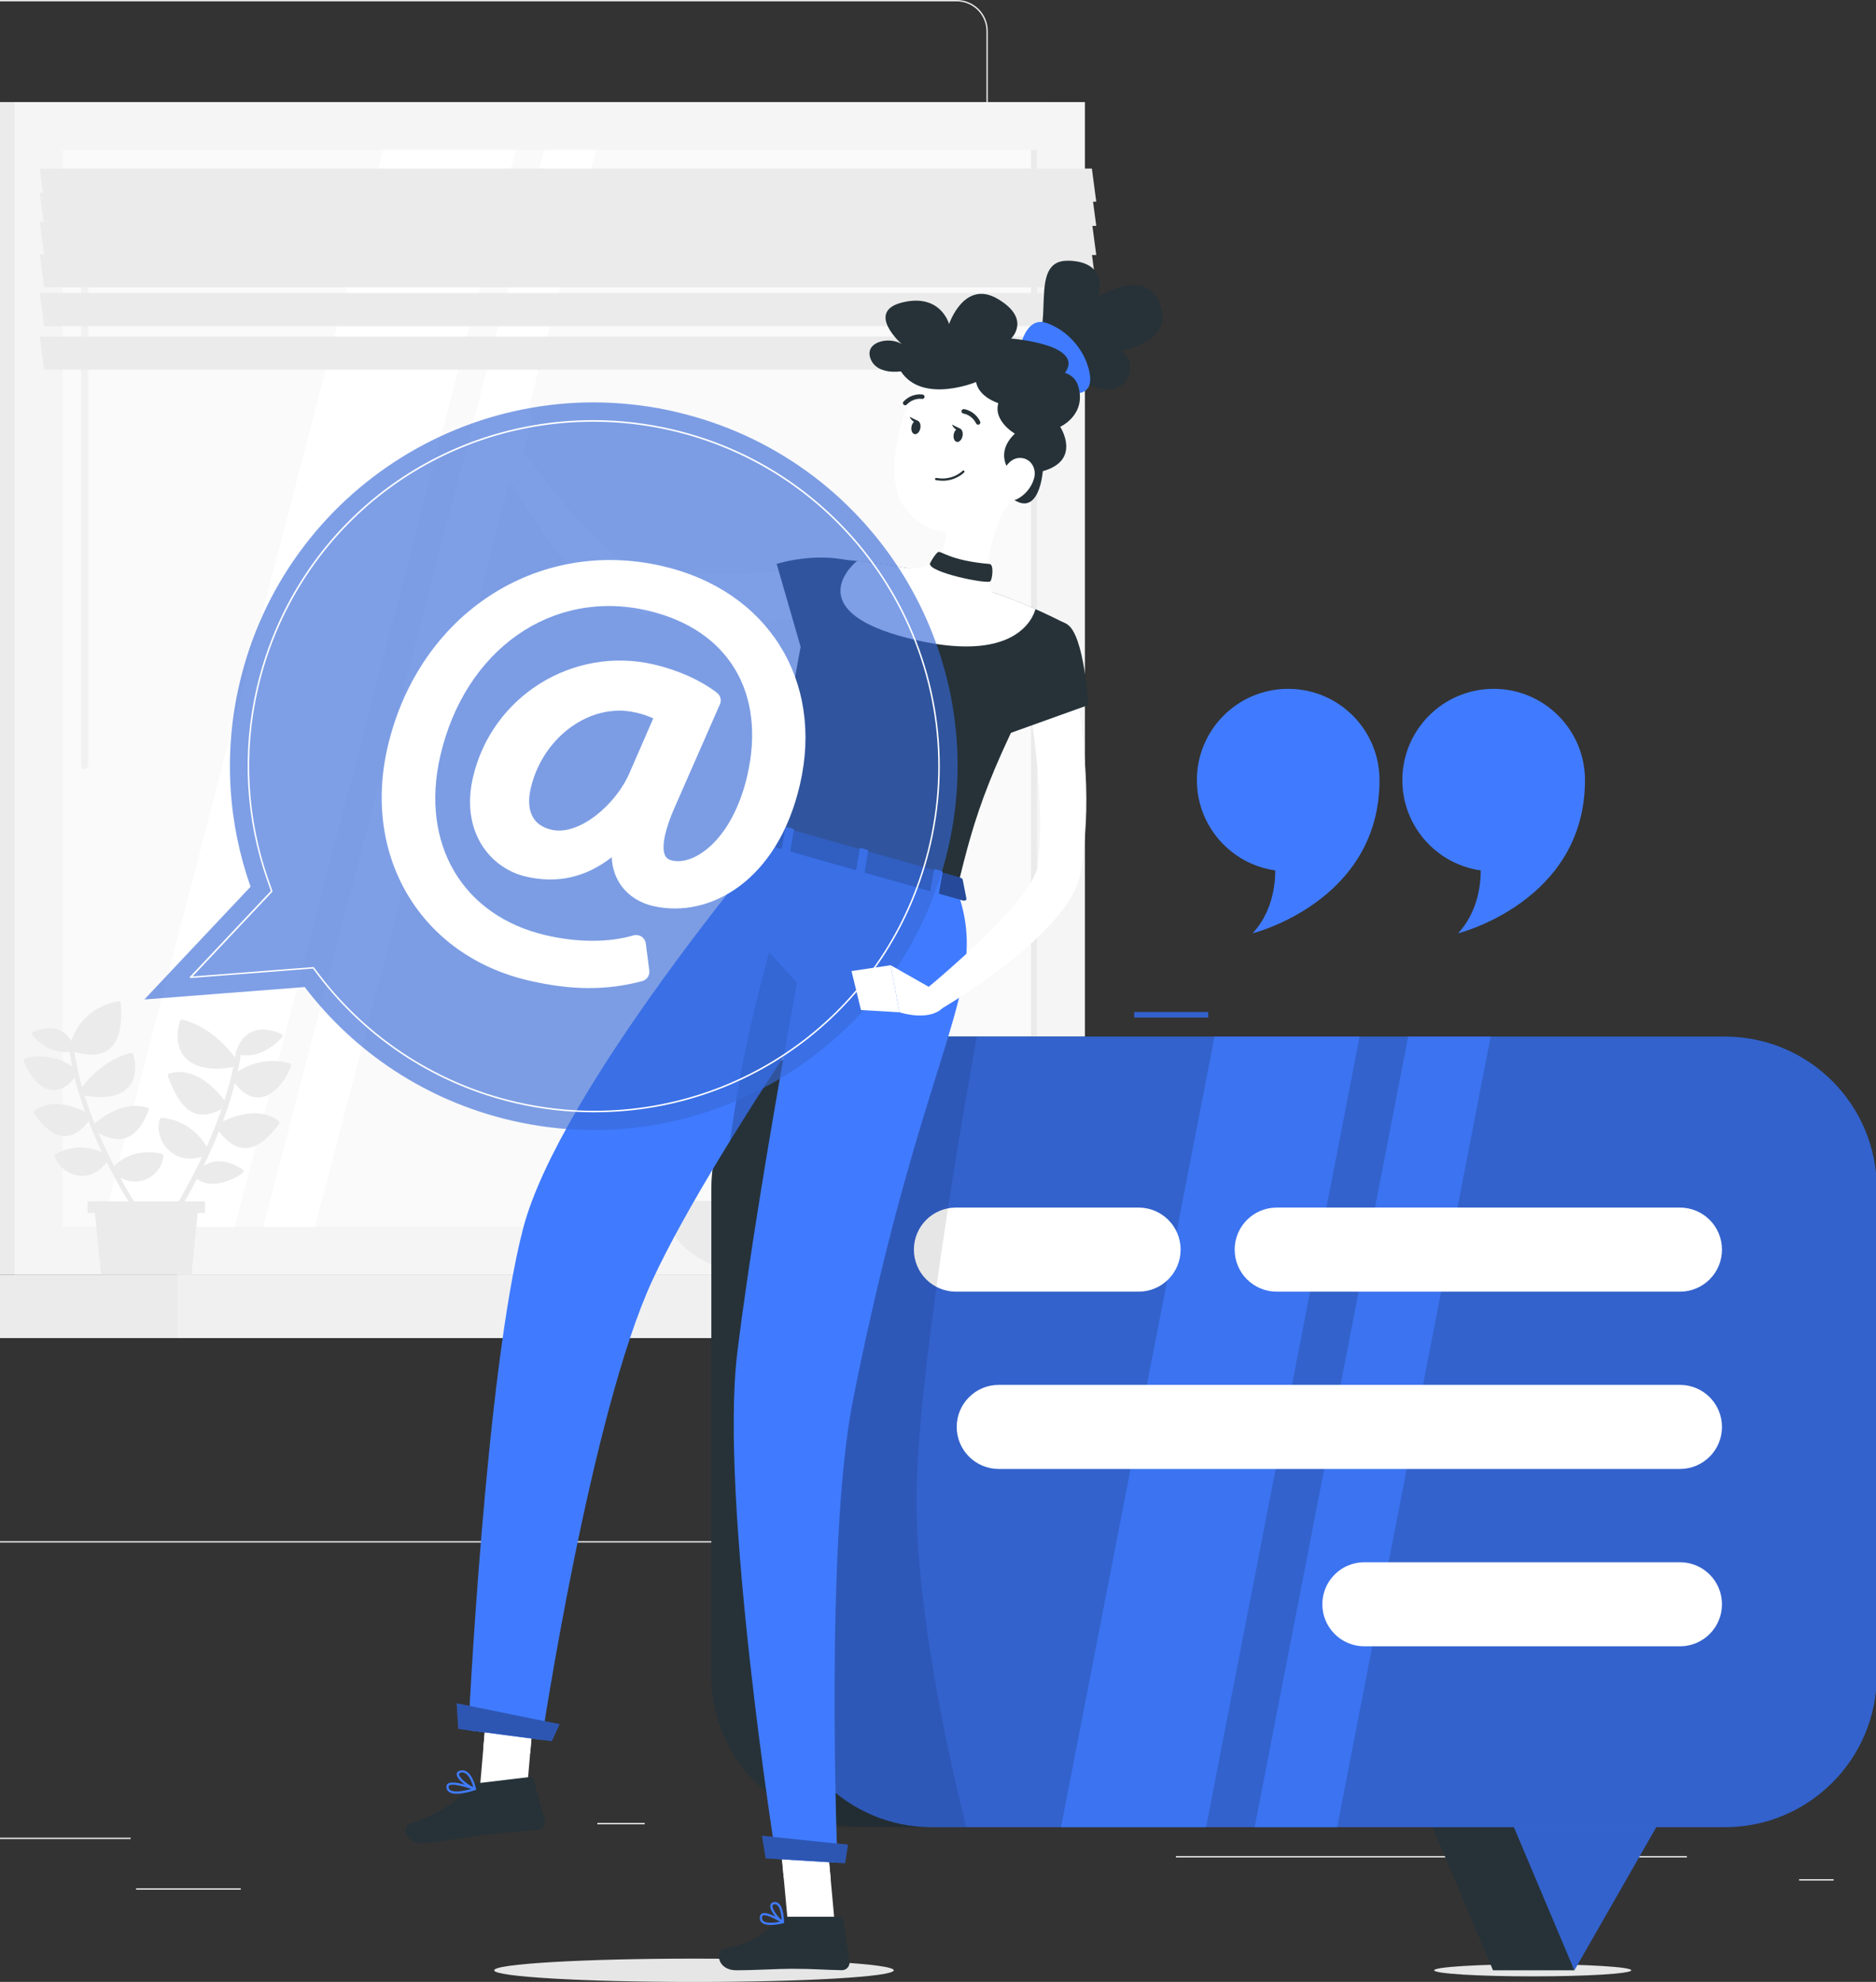 <svg width="692" height="731" viewBox="0 0 692 731" fill="none" xmlns="http://www.w3.org/2000/svg">
<rect x="0" y="0" width="692" height="731" fill="#333333" stroke="none"/>
<g clip-path="url(#clip0_206_1122)">
<path d="M48.187 677.797H-18.45V678.3H48.187V677.797Z" fill="#EBEBEB"/>
<path d="M237.818 672.346H220.334V672.849H237.818V672.346Z" fill="#EBEBEB"/>
<path d="M88.809 696.484H50.199V696.986H88.809V696.484Z" fill="#EBEBEB"/>
<path d="M676.374 693.104H663.638V693.607H676.374V693.104Z" fill="#EBEBEB"/>
<path d="M622.231 684.596H433.747V685.099H622.231V684.596Z" fill="#EBEBEB"/>
<path d="M352.864 568.938H-35.633C-41.971 568.938 -47.121 563.788 -47.121 557.452V11.485C-47.121 5.149 -41.971 0 -35.633 0H352.884C359.222 0 364.373 5.149 364.373 11.485V557.452C364.373 563.788 359.222 568.938 352.884 568.938H352.864ZM-35.633 0.503C-41.689 0.503 -46.618 5.431 -46.618 11.485V557.452C-46.618 563.507 -41.689 568.435 -35.633 568.435H352.884C358.94 568.435 363.87 563.507 363.87 557.452V11.485C363.87 5.431 358.94 0.503 352.884 0.503H-35.633Z" fill="#EBEBEB"/>
<path d="M387.591 37.654H-0.483V470.095H387.591V37.654Z" fill="#EBEBEB"/>
<path d="M400.186 37.654H5.392V470.095H400.186V37.654Z" fill="#F5F5F5"/>
<path d="M387.591 470.095H-0.483V493.529H387.591V470.095Z" fill="#EBEBEB"/>
<path d="M460.104 470.095H65.309V493.529H460.104V470.095Z" fill="#F0F0F0"/>
<path d="M382.541 55.315H23.057V452.455H382.541V55.315Z" fill="#FAFAFA"/>
<path d="M37.664 452.455L141.322 55.315H190.254L86.596 452.455H37.664Z" fill="white"/>
<path d="M31.246 283.614C30.542 283.614 29.978 283.051 29.978 282.347V66.8C29.978 66.096 30.542 65.533 31.246 65.533C31.95 65.533 32.514 66.096 32.514 66.8V282.367C32.514 283.071 31.95 283.634 31.246 283.634V283.614Z" fill="#F1F1F1"/>
<path d="M97.119 452.455L200.757 55.315H219.831L116.193 452.455H97.119Z" fill="white"/>
<path d="M382.541 55.315H380.308V452.455H382.541V55.315Z" fill="#EBEBEB"/>
<path d="M404.371 74.383H16.297L14.667 62.174H402.762L404.371 74.383Z" fill="#EBEBEB"/>
<path d="M404.371 83.314H16.297L14.667 71.105H402.762L404.371 83.314Z" fill="#EBEBEB"/>
<path d="M404.371 94.055H16.297L14.667 81.846H402.762L404.371 94.055Z" fill="#EBEBEB"/>
<path d="M404.371 105.983H16.297L14.667 93.774H402.762L404.371 105.983Z" fill="#EBEBEB"/>
<path d="M404.371 120.285H16.297L14.667 108.075H402.762L404.371 120.285Z" fill="#EBEBEB"/>
<path d="M404.371 136.356H16.297L14.667 124.146H402.762L404.371 136.356Z" fill="#EBEBEB"/>
<path d="M32.272 443.102H75.651V447.386H72.915L70.641 470.095H37.262L35.008 447.386H32.272V443.102Z" fill="#EBEBEB"/>
<path d="M29.073 403.275C29.073 403.275 29.073 403.215 29.073 403.174C28.51 401.284 27.986 399.393 27.524 397.462C24.687 401.143 21.93 402.068 19.878 402.068C19.657 402.068 19.436 402.068 19.214 402.028C15.15 401.626 11.247 397.683 8.772 391.468C8.671 391.226 8.691 390.965 8.812 390.744C8.933 390.522 9.134 390.361 9.376 390.301C17.303 388.229 23.6 391.307 26.598 393.278C26.236 391.468 25.914 389.657 25.673 387.847C25.009 387.968 24.365 388.048 23.721 388.048C17.081 388.048 12.192 382.135 11.971 381.833C11.79 381.612 11.73 381.33 11.81 381.069C11.87 380.807 12.072 380.586 12.333 380.485C16.297 378.916 19.657 378.776 22.313 380.083C23.962 380.888 25.27 382.255 26.236 384.046C27.665 379.761 31.87 371.575 43.539 369.281C43.801 369.221 44.042 369.282 44.243 369.442C44.445 369.603 44.565 369.825 44.586 370.086C44.928 376.12 44.746 383.502 40.199 387.002C38.489 388.33 36.316 388.994 33.681 388.994C31.85 388.994 29.777 388.652 27.483 388.028C28.107 392.353 29.073 396.677 30.28 400.922C32.634 397.804 38.791 390.804 48.127 388.41C48.589 388.29 49.072 388.571 49.193 389.034C50.561 394.223 49.857 398.447 47.161 401.223C44.948 403.516 41.467 404.683 37.081 404.683C35.27 404.683 33.318 404.482 31.226 404.08C32.333 407.64 33.58 411.099 34.908 414.438C37.624 412.045 45.592 405.95 54.263 408.485C54.505 408.545 54.706 408.726 54.806 408.947C54.907 409.168 54.927 409.43 54.827 409.651C52.473 415.404 49.797 418.582 46.416 419.688C45.531 419.97 44.606 420.111 43.64 420.111C41.507 420.111 39.113 419.407 36.377 417.979C38.248 422.384 40.219 426.487 42.111 430.168C44.143 427.955 49.716 423.43 59.595 425.522C60.038 425.622 60.319 426.024 60.279 426.467C59.957 430.047 57.422 433.467 53.961 434.955C52.996 435.378 51.607 435.78 49.897 435.78C48.288 435.78 46.396 435.398 44.324 434.332C48.71 442.398 52.211 447.527 52.291 447.647C52.573 448.05 52.473 448.593 52.07 448.874C51.929 448.975 51.748 449.035 51.567 449.035C51.285 449.035 51.024 448.895 50.843 448.653C50.742 448.512 46.376 442.096 41.246 432.3C41.185 432.22 41.145 432.119 41.105 432.039C40.541 430.952 39.958 429.806 39.374 428.639C36.98 431.898 33.781 433.688 30.341 433.688C29.978 433.688 29.596 433.668 29.214 433.628C25.19 433.185 21.508 430.309 20.281 426.648C20.14 426.246 20.321 425.803 20.683 425.602C27.725 421.68 34.204 423.45 37.564 424.938C36.296 422.263 35.049 419.427 33.841 416.47C33.761 416.369 33.721 416.229 33.701 416.108C33.359 415.263 33.037 414.418 32.695 413.574C29.777 417.234 26.9 419.045 23.902 419.045C20.261 419.045 16.558 416.349 12.615 410.818C12.333 410.436 12.414 409.893 12.796 409.611C18.993 404.944 27.504 408.123 31.347 409.993C30.562 407.801 29.817 405.568 29.154 403.315C29.154 403.315 29.154 403.315 29.133 403.275H29.073Z" fill="#EBEBEB"/>
<path d="M74.524 426.688C73.076 427.111 71.627 427.352 70.259 427.352C67.321 427.352 64.645 426.386 62.492 424.476C59.172 421.539 57.724 416.872 58.911 412.91C59.032 412.507 59.414 412.246 59.837 412.286C69.514 413.312 74.363 419.729 76.234 422.967C78.186 418.582 80.077 413.936 81.727 409.108C79.172 410.436 76.878 411.12 74.826 411.12C73.84 411.12 72.894 410.959 71.989 410.657C67.221 409.028 64.323 403.174 61.929 397.06C61.828 396.838 61.849 396.577 61.969 396.356C62.07 396.134 62.271 395.973 62.512 395.893C72.351 393.157 80.319 402.551 82.793 405.91C84.081 401.867 85.188 397.723 86.053 393.56C83.84 393.962 81.747 394.163 79.836 394.163C74.826 394.163 70.903 392.815 68.408 390.18C65.47 387.063 64.746 382.376 66.335 376.663C66.456 376.201 66.939 375.919 67.402 376.06C77.442 378.796 84.041 386.439 86.697 390.04C86.817 389.295 86.958 388.551 87.059 387.807C87.079 387.606 87.18 387.445 87.32 387.304C88.367 384.126 90.218 381.813 92.692 380.646C95.63 379.258 99.292 379.459 103.618 381.25C103.879 381.35 104.06 381.571 104.141 381.853C104.201 382.115 104.141 382.416 103.96 382.617C103.698 382.919 98.346 389.255 91.123 389.255C90.379 389.255 89.594 389.155 88.829 389.014C88.507 391.086 88.125 393.157 87.683 395.229C90.982 393.097 97.984 389.738 106.756 392.152C106.998 392.212 107.199 392.393 107.32 392.614C107.42 392.836 107.44 393.097 107.34 393.338C104.543 400.137 100.197 404.421 95.731 404.784C95.529 404.784 95.328 404.804 95.107 404.804C92.833 404.804 89.775 403.758 86.656 399.574C85.429 404.361 83.9 409.048 82.21 413.574C86.435 411.582 95.912 408.123 102.692 413.372C103.074 413.654 103.135 414.197 102.873 414.579C98.487 420.553 94.443 423.45 90.459 423.45H90.359C87.059 423.41 83.92 421.378 80.761 417.275C78.951 421.76 77.019 426.045 75.087 430.007C79.313 427.392 83.94 427.794 89.413 431.254C89.654 431.415 89.815 431.677 89.815 431.958C89.815 432.24 89.695 432.521 89.453 432.702C89.151 432.924 83.92 436.625 78.427 436.625C76.456 436.625 74.464 436.142 72.633 434.855C66.134 447.326 60.279 455.693 60.158 455.854C59.977 456.116 59.675 456.256 59.374 456.256C59.172 456.256 58.992 456.196 58.81 456.075C58.368 455.774 58.267 455.17 58.589 454.728C58.73 454.527 66.879 442.921 74.544 426.668L74.524 426.688Z" fill="#EBEBEB"/>
<path d="M244.478 442.941C244.478 457.946 260.695 470.095 280.694 470.095C300.693 470.095 316.91 457.946 316.91 442.941H244.478Z" fill="#EBEBEB"/>
<path d="M565.372 728.948C585.451 728.948 601.728 727.949 601.728 726.716C601.728 725.482 585.451 724.483 565.372 724.483C545.292 724.483 529.015 725.482 529.015 726.716C529.015 727.949 545.292 728.948 565.372 728.948Z" fill="#E6E6E6"/>
<path d="M636.234 382.336H318.399C287.463 382.336 262.385 407.407 262.385 438.334V617.916C262.385 648.844 287.463 673.915 318.399 673.915H636.234C667.17 673.915 692.248 648.844 692.248 617.916V438.334C692.248 407.407 667.17 382.336 636.234 382.336Z" fill="#263238"/>
<path d="M580.804 726.716H550.724L489.6 581.932H535.634L580.804 726.716Z" fill="#263238"/>
<path d="M445.678 373.284H418.395V375.296H445.678V373.284Z" fill="#407BFF"/>
<path opacity="0.2" d="M445.678 373.284H418.395V375.296H445.678V373.284Z" fill="black"/>
<path d="M663.577 581.932L580.743 726.716L519.619 581.932H663.577Z" fill="#407BFF"/>
<path opacity="0.2" d="M663.597 581.932L580.763 726.716L519.639 581.932H663.597Z" fill="black"/>
<path d="M636.254 382.336H343.71C312.774 382.336 287.695 407.407 287.695 438.334V617.916C287.695 648.844 312.774 673.915 343.71 673.915H636.254C667.19 673.915 692.268 648.844 692.268 617.916V438.334C692.268 407.407 667.19 382.336 636.254 382.336Z" fill="#407BFF"/>
<path opacity="0.2" d="M636.254 382.336H343.71C312.774 382.336 287.695 407.407 287.695 438.334V617.916C287.695 648.844 312.774 673.915 343.71 673.915H636.254C667.19 673.915 692.268 648.844 692.268 617.916V438.334C692.268 407.407 667.19 382.336 636.254 382.336Z" fill="black"/>
<path opacity="0.7" d="M444.893 673.915H391.374L447.991 382.336H501.531L444.893 673.915Z" fill="#407BFF"/>
<path opacity="0.7" d="M493.241 673.915H462.8L519.438 382.336H549.859L493.241 673.915Z" fill="#407BFF"/>
<path d="M619.675 476.411H470.948C462.377 476.411 455.436 469.472 455.436 460.903C455.436 452.334 462.377 445.395 470.948 445.395H619.675C628.247 445.395 635.188 452.334 635.188 460.903C635.188 469.472 628.247 476.411 619.675 476.411Z" fill="white"/>
<path d="M419.985 476.411H352.623C344.052 476.411 337.11 469.472 337.11 460.903C337.11 452.334 344.052 445.395 352.623 445.395H419.985C428.556 445.395 435.497 452.334 435.497 460.903C435.497 469.472 428.556 476.411 419.985 476.411Z" fill="white"/>
<path d="M619.675 541.803H368.417C359.846 541.803 352.904 534.864 352.904 526.295C352.904 517.726 359.846 510.787 368.417 510.787H619.675C628.247 510.787 635.188 517.726 635.188 526.295C635.188 534.864 628.247 541.803 619.675 541.803Z" fill="white"/>
<path d="M619.676 607.216H503.281C494.71 607.216 487.769 600.276 487.769 591.707C487.769 583.139 494.71 576.199 503.281 576.199H619.676C628.247 576.199 635.188 583.139 635.188 591.707C635.188 600.276 628.247 607.216 619.676 607.216Z" fill="white"/>
<path opacity="0.1" d="M360.329 382.336C360.329 382.336 338.076 502.62 338.076 553.429C338.076 604.239 356.466 673.915 356.466 673.915H297.715L293.812 607.92C290.17 546.188 296.267 484.276 311.92 424.455L322.946 382.316H360.349L360.329 382.336Z" fill="black"/>
<path d="M329.686 726.716C329.686 729.089 296.689 731.02 255.986 731.02C215.284 731.02 182.287 729.089 182.287 726.716C182.287 724.342 215.284 722.411 255.986 722.411C296.689 722.411 329.686 724.342 329.686 726.716Z" fill="#E6E6E6"/>
<path d="M304.415 226.851C298.178 227.837 292.343 228.339 286.307 228.782C280.311 229.184 274.296 229.285 268.26 229.245C256.127 229.184 244.136 227.937 231.722 225.161C227.174 223.975 224.036 221.943 221.239 219.891C218.483 217.799 216.108 215.587 213.875 213.334C209.449 208.808 205.686 204.021 202.125 199.153C195.123 189.317 189.007 179.26 183.635 168.579L191.18 164.074C194.56 168.62 198.041 173.266 201.622 177.731C205.143 182.237 208.785 186.642 212.547 190.826C216.269 195.03 220.153 199.073 224.136 202.613C226.128 204.363 228.16 205.972 230.152 207.259C232.124 208.527 234.116 209.472 235.263 209.613C240.373 210.458 245.987 211.162 251.479 211.443C257.033 211.685 262.606 211.846 268.219 211.745C273.833 211.665 279.446 211.363 285.08 210.961C290.653 210.598 296.427 209.975 301.719 209.331L304.415 226.871V226.851Z" fill="white"/>
<path d="M322.523 210.518C307.212 201.285 286.488 207.984 286.488 207.984L296.971 244.25C296.971 244.25 313.55 239.583 320.048 232.523C326.829 225.181 331.738 216.09 322.523 210.538V210.518Z" fill="#263238"/>
<path d="M192.488 167.875L196.19 155.404L178.665 157.577C178.665 157.577 180.396 165.703 185.043 171.234L192.488 167.875Z" fill="white"/>
<path d="M194.922 140.882L180.335 143.497L178.665 157.597L196.19 155.424L194.922 140.882Z" fill="white"/>
<path d="M394.01 96.147C409.502 96.469 405.156 109.403 405.156 109.403C405.156 109.403 422.037 98.742 427.409 111.213C432.781 123.664 420.689 127.606 413.606 129.477C418.053 132.031 418.274 140.298 412.037 143.034C405.8 145.77 395.358 138.267 387.471 138.388L379.724 129.195C390.267 122.356 378.517 95.845 394.01 96.167V96.147Z" fill="#263238"/>
<path d="M391.595 144.764C398.355 145.93 403.265 145.106 401.937 137.643C400.609 130.181 394.814 122.356 386.283 119.198C377.752 116.04 375.841 130.141 375.841 130.141L391.595 144.764Z" fill="#407BFF"/>
<path d="M193.896 666.03L176.633 664.039L180.074 623.951L197.337 625.942L193.896 666.03Z" fill="white"/>
<path d="M308.238 712.998L290.895 712.193L287.172 671.783L304.516 672.567L308.238 712.998Z" fill="white"/>
<path d="M290.231 706.963H309.747C310.451 706.963 311.035 707.446 311.135 708.15L313.348 723.578C313.57 725.187 312.202 726.695 310.572 726.675C303.771 726.555 300.492 726.152 291.901 726.152C286.629 726.152 278.903 726.695 271.62 726.695C264.336 726.695 263.934 719.494 266.972 718.831C280.573 715.914 282.726 711.871 287.313 708.009C288.138 707.305 289.184 706.943 290.21 706.943L290.231 706.963Z" fill="#263238"/>
<path d="M176.05 657.723L195.425 655.43C196.129 655.35 196.753 655.772 196.934 656.436L200.958 671.501C201.381 673.07 200.194 674.74 198.564 674.901C191.804 675.585 188.484 675.565 179.973 676.59C174.722 677.214 163.957 679.044 156.714 679.889C149.632 680.734 148.244 673.634 151.181 672.628C164.36 668.122 169.189 663.476 173.293 659.111C174.038 658.326 175.024 657.824 176.05 657.703V657.723Z" fill="#263238"/>
<path d="M180.094 623.971L178.303 644.628L195.566 646.62L197.357 625.962L180.094 623.971Z" fill="white"/>
<path d="M304.516 672.588L287.152 671.783L289.104 692.622L306.447 693.426L304.516 672.588Z" fill="white"/>
<path d="M305.703 205.912C305.703 205.912 296.951 206.455 285.1 308.998C312.021 316.622 339.867 324.507 352.965 328.228C359.645 300.289 364.453 283.252 393.708 230.331C393.708 230.331 380.368 223.21 365.962 218.363C354.695 214.581 345.44 211.564 335.138 209.633C321.557 207.099 305.683 205.912 305.683 205.912H305.703Z" fill="#263238"/>
<path d="M372.763 182.8C368.014 192.153 360.912 209.774 365.982 218.363C365.982 218.363 360.429 227.656 341.999 222.426C321.738 216.693 335.159 209.633 335.159 209.633C346.969 210.136 349.001 201.849 349.263 193.602L372.763 182.82V182.8Z" fill="white"/>
<path d="M316.185 206.897C321.738 207.501 328.72 208.426 335.159 209.613C345.46 211.544 354.715 214.561 365.982 218.343C371.757 220.274 377.33 222.567 381.958 224.638C381.052 227.997 374.352 245.417 334.816 235.339C297.876 225.926 311.98 210.297 316.185 206.877V206.897Z" fill="white"/>
<path d="M363.186 187.205L349.283 193.582C349.222 195.533 349.061 197.484 348.679 199.314C353.085 199.898 360.51 197.926 362.22 193.622C363.065 191.49 363.246 188.332 363.186 187.185V187.205Z" fill="white"/>
<path d="M381.595 160.775C377.451 177.51 376.042 184.671 365.902 191.791C350.651 202.492 331.014 193.743 330.068 176.122C329.223 160.252 336.144 135.572 353.951 131.87C371.495 128.23 385.74 144.06 381.595 160.795V160.775Z" fill="white"/>
<path d="M376.163 176.927C371.113 174.312 367.069 166.829 374.352 159.95C374.352 159.95 364.373 154.218 369.342 146.293C374.312 138.388 394.573 131.83 397.732 142.431C400.891 153.031 391.072 157.416 391.072 157.416C391.072 157.416 399.14 169.726 384.654 173.789C384.654 173.789 383.406 191.57 373.024 183.645L376.183 176.907L376.163 176.927Z" fill="#263238"/>
<path d="M381.414 176.525C380.428 179.964 377.954 182.619 375.358 183.987C371.455 186.059 368.558 182.8 368.859 178.637C369.121 174.875 371.475 169.263 375.761 168.921C379.986 168.579 382.561 172.602 381.414 176.525Z" fill="white"/>
<path d="M285.1 308.998C285.1 308.998 206.27 401.947 192.93 453.199C179.047 506.502 172.75 638.172 172.75 638.172L199.831 641.712C199.831 641.712 217.939 521.166 240.715 472.066C264.98 419.749 334.796 323.099 334.796 323.099L285.1 309.019V308.998Z" fill="#407BFF"/>
<path d="M203.554 642.195L169.048 637.669L168.444 628.235L206.411 635.939L203.554 642.195Z" fill="#407BFF"/>
<path opacity="0.3" d="M203.554 642.195L169.048 637.669L168.444 628.235L206.411 635.939L203.554 642.195Z" fill="black"/>
<path opacity="0.2" d="M283.752 351.259C274.557 384.528 271.962 402.873 269.245 420.855C276.428 409.189 284.034 397.381 291.418 386.198C294.094 380.284 296.83 374.431 299.526 368.738C299.526 368.678 299.566 368.598 299.586 368.537L283.752 351.279V351.259Z" fill="black"/>
<path d="M303.027 314.067C303.027 314.067 280.211 431.475 271.962 498.939C265.282 553.429 286.307 685.642 286.307 685.642L308.922 687.03C308.922 687.03 304.154 568.958 314.676 516.157C341.275 382.577 366.143 364.635 352.985 328.208L303.047 314.047L303.027 314.067Z" fill="#407BFF"/>
<path d="M311.719 687.211L282.444 685.421L281.076 677.093L312.785 680.392L311.719 687.211Z" fill="#407BFF"/>
<path opacity="0.3" d="M311.719 687.211L282.444 685.421L281.076 677.093L312.785 680.392L311.719 687.211Z" fill="black"/>
<path d="M355.118 324.527L356.466 331.466C356.566 332.009 355.882 332.331 355.097 332.11L283.933 311.935C283.329 311.754 282.907 311.312 282.967 310.929L284.074 304.674C284.154 304.231 284.778 304.03 285.442 304.231L354.172 323.702C354.675 323.843 355.057 324.185 355.138 324.527H355.118Z" fill="#407BFF"/>
<path opacity="0.4" d="M355.118 324.527L356.466 331.466C356.566 332.009 355.882 332.331 355.097 332.11L283.933 311.935C283.329 311.754 282.907 311.312 282.967 310.929L284.074 304.674C284.154 304.231 284.778 304.03 285.442 304.231L354.172 323.702C354.675 323.843 355.057 324.185 355.138 324.527H355.118Z" fill="black"/>
<path d="M343.709 329.596L345.54 330.119C345.903 330.219 346.245 330.119 346.285 329.877L347.653 321.751C347.693 321.51 347.432 321.228 347.049 321.127L345.218 320.605C344.856 320.504 344.514 320.605 344.474 320.846L343.106 328.972C343.066 329.214 343.327 329.495 343.689 329.596H343.709Z" fill="#407BFF"/>
<path d="M288.883 314.067L290.713 314.59C291.076 314.691 291.418 314.59 291.458 314.349L292.826 306.223C292.866 305.981 292.605 305.7 292.243 305.599L290.412 305.076C290.049 304.976 289.707 305.076 289.667 305.317L288.299 313.444C288.259 313.685 288.52 313.967 288.883 314.067Z" fill="#407BFF"/>
<path d="M316.306 321.831L318.137 322.354C318.499 322.455 318.841 322.354 318.881 322.113L320.25 313.987C320.29 313.745 320.028 313.464 319.666 313.363L317.835 312.84C317.473 312.74 317.131 312.84 317.091 313.082L315.723 321.208C315.682 321.449 315.944 321.731 316.306 321.831Z" fill="#407BFF"/>
<path d="M355.057 160.795C354.796 162.163 353.87 163.148 352.965 162.988C352.059 162.827 351.536 161.58 351.798 160.192C352.059 158.824 352.985 157.838 353.89 157.999C354.796 158.16 355.319 159.407 355.057 160.795Z" fill="#263238"/>
<path d="M339.484 157.939C339.223 159.307 338.297 160.292 337.392 160.131C336.486 159.97 335.963 158.723 336.225 157.335C336.486 155.968 337.412 154.982 338.317 155.143C339.223 155.304 339.746 156.551 339.484 157.939Z" fill="#263238"/>
<path d="M338.68 155.304L335.541 153.735C335.541 153.735 336.768 156.631 338.68 155.304Z" fill="#263238"/>
<path d="M343.166 161.057C343.166 161.057 339.746 166.548 336.647 168.941C338.156 170.973 341.396 170.772 341.396 170.772L343.186 161.057H343.166Z" fill="white"/>
<path d="M347.653 177.309C346.888 177.309 346.084 177.249 345.239 177.088C345.017 177.048 344.856 176.826 344.917 176.605C344.957 176.384 345.178 176.243 345.4 176.283C351.436 177.389 355.057 173.688 355.077 173.648C355.238 173.487 355.5 173.487 355.661 173.648C355.822 173.809 355.822 174.071 355.661 174.232C355.52 174.372 352.643 177.329 347.653 177.329V177.309Z" fill="#263238"/>
<path d="M360.811 156.651C360.51 156.651 360.228 156.491 360.067 156.189C358.417 152.91 355.419 152.548 355.379 152.528C354.936 152.488 354.594 152.065 354.655 151.623C354.715 151.18 355.097 150.838 355.56 150.899C355.721 150.899 359.484 151.381 361.536 155.445C361.737 155.847 361.576 156.35 361.174 156.551C361.053 156.611 360.932 156.631 360.811 156.631V156.651Z" fill="#263238"/>
<path d="M333.871 149.491C333.67 149.491 333.448 149.41 333.308 149.249C332.986 148.927 332.965 148.405 333.308 148.083C336.466 144.804 340.209 145.488 340.37 145.528C340.812 145.609 341.114 146.051 341.013 146.494C340.933 146.936 340.49 147.218 340.048 147.137C339.887 147.117 336.989 146.634 334.474 149.229C334.314 149.39 334.092 149.471 333.891 149.471L333.871 149.491Z" fill="#263238"/>
<path d="M395.84 249.359C397.209 255.514 398.054 261.307 398.879 267.301C399.643 273.255 400.106 279.269 400.448 285.283C401.112 297.392 400.609 309.441 398.577 321.992C397.671 326.599 395.84 329.857 393.949 332.774C392.038 335.65 389.965 338.164 387.853 340.518C383.607 345.204 379.04 349.247 374.393 353.089C364.997 360.672 355.339 367.391 344.997 373.405L340.028 366.144C344.374 362.503 348.8 358.742 353.025 354.9C357.311 351.118 361.496 347.216 365.439 343.193C369.423 339.21 373.205 335.107 376.485 330.903C378.115 328.811 379.604 326.679 380.75 324.627C381.897 322.596 382.722 320.524 382.803 319.377C383.346 314.228 383.688 308.576 383.648 303.085C383.567 297.533 383.366 291.961 382.944 286.37C382.521 280.778 381.877 275.186 381.133 269.594C380.429 264.063 379.463 258.33 378.497 253.08L395.861 249.319L395.84 249.359Z" fill="white"/>
<path d="M393.728 230.331C399.945 234.334 401.474 260.04 401.474 260.04L369.745 271.425C369.745 271.425 365.66 249.158 371.012 241.193C376.586 232.885 386.625 225.785 393.728 230.331Z" fill="#263238"/>
<path d="M284.275 710.001C282.947 710.001 281.7 709.779 280.975 709.095C280.392 708.572 280.171 707.828 280.291 706.903C280.392 706.219 280.794 705.897 281.116 705.756C283.128 704.831 288.42 708.251 289.003 708.633C289.144 708.733 289.205 708.894 289.184 709.055C289.164 709.216 289.044 709.337 288.883 709.377C287.655 709.659 285.905 710.001 284.295 710.001H284.275ZM281.961 706.4C281.76 706.4 281.579 706.42 281.438 706.501C281.297 706.561 281.136 706.682 281.096 707.024C281.016 707.667 281.136 708.15 281.519 708.492C282.404 709.297 284.678 709.397 287.696 708.794C285.824 707.667 283.289 706.42 281.961 706.42V706.4Z" fill="#407BFF"/>
<path d="M288.782 709.397C288.782 709.397 288.641 709.397 288.581 709.337C286.931 708.391 283.772 704.65 284.154 702.699C284.235 702.317 284.517 701.673 285.543 701.552C286.186 701.472 286.79 701.653 287.293 702.096C289.184 703.765 289.204 708.774 289.204 708.975C289.204 709.115 289.124 709.256 289.003 709.337C288.943 709.377 288.862 709.397 288.802 709.397H288.782ZM285.824 702.357C285.824 702.357 285.704 702.357 285.643 702.357C285.12 702.417 284.999 702.659 284.959 702.84C284.718 704.027 286.689 706.843 288.339 708.17C288.239 706.501 287.856 703.705 286.73 702.699C286.448 702.458 286.166 702.337 285.824 702.337V702.357Z" fill="#407BFF"/>
<path d="M168.404 661.605C167.297 661.605 166.311 661.424 165.627 660.941C165.004 660.499 164.682 659.855 164.662 659.03C164.662 658.548 164.843 658.125 165.225 657.864C167.197 656.456 174.5 659.151 175.325 659.473C175.486 659.533 175.587 659.694 175.587 659.875C175.587 660.056 175.466 660.197 175.305 660.257C173.474 660.841 170.677 661.605 168.424 661.605H168.404ZM166.955 658.266C166.392 658.266 165.949 658.347 165.688 658.528C165.527 658.648 165.466 658.789 165.466 659.01C165.466 659.574 165.688 659.976 166.09 660.257C167.257 661.062 170.114 660.901 173.856 659.815C171.603 659.051 168.686 658.266 166.955 658.266Z" fill="#407BFF"/>
<path d="M175.164 660.257C175.164 660.257 175.084 660.257 175.044 660.257C172.871 659.574 168.364 656.335 168.464 654.344C168.464 653.881 168.746 653.258 169.853 653.016C170.678 652.835 171.462 652.976 172.207 653.459C174.581 655.008 175.547 659.594 175.587 659.795C175.607 659.936 175.567 660.076 175.466 660.177C175.386 660.237 175.285 660.278 175.184 660.278L175.164 660.257ZM170.537 653.74C170.376 653.74 170.195 653.74 170.034 653.801C169.289 653.962 169.289 654.263 169.289 654.364C169.229 655.551 172.347 658.165 174.581 659.171C174.219 657.844 173.313 655.128 171.764 654.123C171.382 653.861 170.979 653.74 170.557 653.74H170.537Z" fill="#407BFF"/>
<path opacity="0.6" d="M249.266 151.904C177.056 135.209 104.986 180.185 88.286 252.356C82.331 278.103 84.242 303.829 92.431 327.041L53.257 368.638L112.39 364.052C130.679 388.008 157.097 405.99 188.765 413.312C260.976 430.007 333.046 385.031 349.746 312.86C366.445 240.67 321.457 168.62 249.266 151.925V151.904Z" fill="#407BFF"/>
<path opacity="0.1" d="M249.266 151.904C177.056 135.209 104.986 180.185 88.286 252.356C82.331 278.103 84.242 303.829 92.431 327.041L53.257 368.638L112.39 364.052C130.679 388.008 157.097 405.99 188.765 413.312C260.976 430.007 333.046 385.031 349.746 312.86C366.445 240.67 321.457 168.62 249.266 151.925V151.904Z" fill="black"/>
<path d="M219.127 410.255C209.469 410.255 199.731 409.148 190.234 406.936C161.342 400.258 135.548 383.603 117.581 360.069L115.428 357.233L70.339 360.733C70.218 360.733 70.118 360.673 70.057 360.572C69.997 360.471 70.017 360.351 70.098 360.25L99.915 328.61L98.588 324.849C90.54 301.999 89.171 277.439 94.644 253.824C108.124 195.613 159.209 154.962 218.885 154.962C228.543 154.962 238.281 156.068 247.777 158.281C316.346 174.151 359.222 242.822 343.368 311.372C329.887 369.583 278.802 410.255 219.127 410.255ZM115.549 356.67C115.549 356.67 115.71 356.71 115.77 356.79L118.024 359.747C135.91 383.181 161.603 399.735 190.355 406.393C199.811 408.585 209.489 409.691 219.127 409.691C278.541 409.691 329.404 369.221 342.824 311.251C358.618 243.003 315.924 174.634 247.657 158.844C238.2 156.651 228.523 155.545 218.885 155.545C159.471 155.545 108.607 196.016 95.187 253.985C89.735 277.499 91.103 301.958 99.111 324.708L100.499 328.63C100.499 328.63 100.499 328.851 100.439 328.912L71.023 360.15L115.529 356.69H115.549V356.67Z" fill="white"/>
<path d="M265.563 259.778C266.227 258.29 265.765 256.54 264.477 255.534C258.562 250.948 250.071 247.126 241.218 245.075C211.32 238.155 181.381 256.842 174.46 286.732C169.832 306.726 180.798 320.263 194.017 323.32C205.586 325.995 216.008 323.662 225.645 316.179C225.826 320.162 227.013 323.179 228.261 325.271C230.897 329.736 235.383 332.894 240.896 334.162C261.56 338.949 286.81 325.09 295.079 289.367C303.993 250.908 283.148 217.779 244.417 208.808C197.88 198.047 154.28 226.75 142.972 275.588C133.556 316.3 155.447 352.486 195.063 361.658C210.777 365.299 223.674 365.359 236.872 361.879C238.603 361.417 239.729 359.747 239.508 357.977L238.22 347.98C238.079 346.954 237.496 346.029 236.631 345.446C235.766 344.883 234.679 344.722 233.673 345.003C224.519 347.679 213.05 347.658 201.401 344.963C170.577 337.822 154.903 311.211 162.428 278.726C171.502 239.563 203.634 217.035 238.824 225.181C268.642 232.081 282.746 255.454 275.623 286.189C272.505 299.645 266.087 310.185 257.998 315.133C254.397 317.326 250.815 318.11 247.818 317.366C246.188 316.944 245.624 316.139 245.323 315.516C244.478 313.725 243.854 308.918 249.306 296.789L265.563 259.738V259.778ZM234.438 262.775C236.772 263.319 238.945 264.043 240.977 264.948L232.225 285.042C227.255 296.688 213.614 308.395 203.453 306.042C194.178 303.889 194.661 295.562 195.767 290.775C200.173 271.767 217.879 258.954 234.458 262.796L234.438 262.775Z" fill="white"/>
<path d="M343.79 364.655L328.539 356.006L331.778 373.365C331.778 373.365 342.362 376.865 347.593 371.876L343.79 364.655Z" fill="white"/>
<path d="M314.093 358.158L317.594 372.54L331.778 373.365L328.539 356.006L314.093 358.158Z" fill="white"/>
<path d="M354.273 158.16L351.134 156.591C351.134 156.591 352.361 159.488 354.273 158.16Z" fill="#263238"/>
<path d="M375.841 150.195C367.21 149.672 360.912 145.87 360.047 140.902C360.047 140.902 340.289 149.109 332.301 136.959C332.301 136.959 323.308 138.468 321.075 132.192C318.841 125.917 328.217 124.026 332.644 126.942C332.644 126.942 318.922 114.874 332.986 111.515C347.07 108.155 350.088 119.54 350.088 119.54C350.088 119.54 355.621 102.885 368.115 110.288C380.59 117.69 372.964 124.871 372.964 124.871C372.964 124.871 402.782 127.184 391.676 138.91C380.569 150.637 375.841 150.195 375.841 150.195Z" fill="#263238"/>
<path d="M365.057 208.024C366.747 208.205 366.002 214.058 365.238 214.46C363.487 215.406 342.402 211.081 343.025 207.823C343.629 206.616 344.997 204.323 346.003 203.639C347.009 202.955 350.228 206.777 365.057 208.024Z" fill="#263238"/>
<path d="M475.174 254.066C456.563 254.066 441.493 269.152 441.493 287.737C441.493 304.714 454.088 318.734 470.425 321.047C470.385 327.142 469.037 336.676 462.055 344.239C462.055 344.239 508.855 332.573 508.855 287.737C508.855 269.132 493.765 254.066 475.174 254.066Z" fill="#407BFF"/>
<path d="M550.966 254.066C532.355 254.066 517.285 269.152 517.285 287.737C517.285 304.714 529.88 318.734 546.217 321.047C546.177 327.142 544.829 336.676 537.847 344.239C537.847 344.239 584.647 332.573 584.647 287.737C584.647 269.132 569.557 254.066 550.966 254.066Z" fill="#407BFF"/>
</g>
<defs>
<clipPath id="clip0_206_1122">
<rect width="692" height="731" fill="white"/>
</clipPath>
</defs>
</svg>

